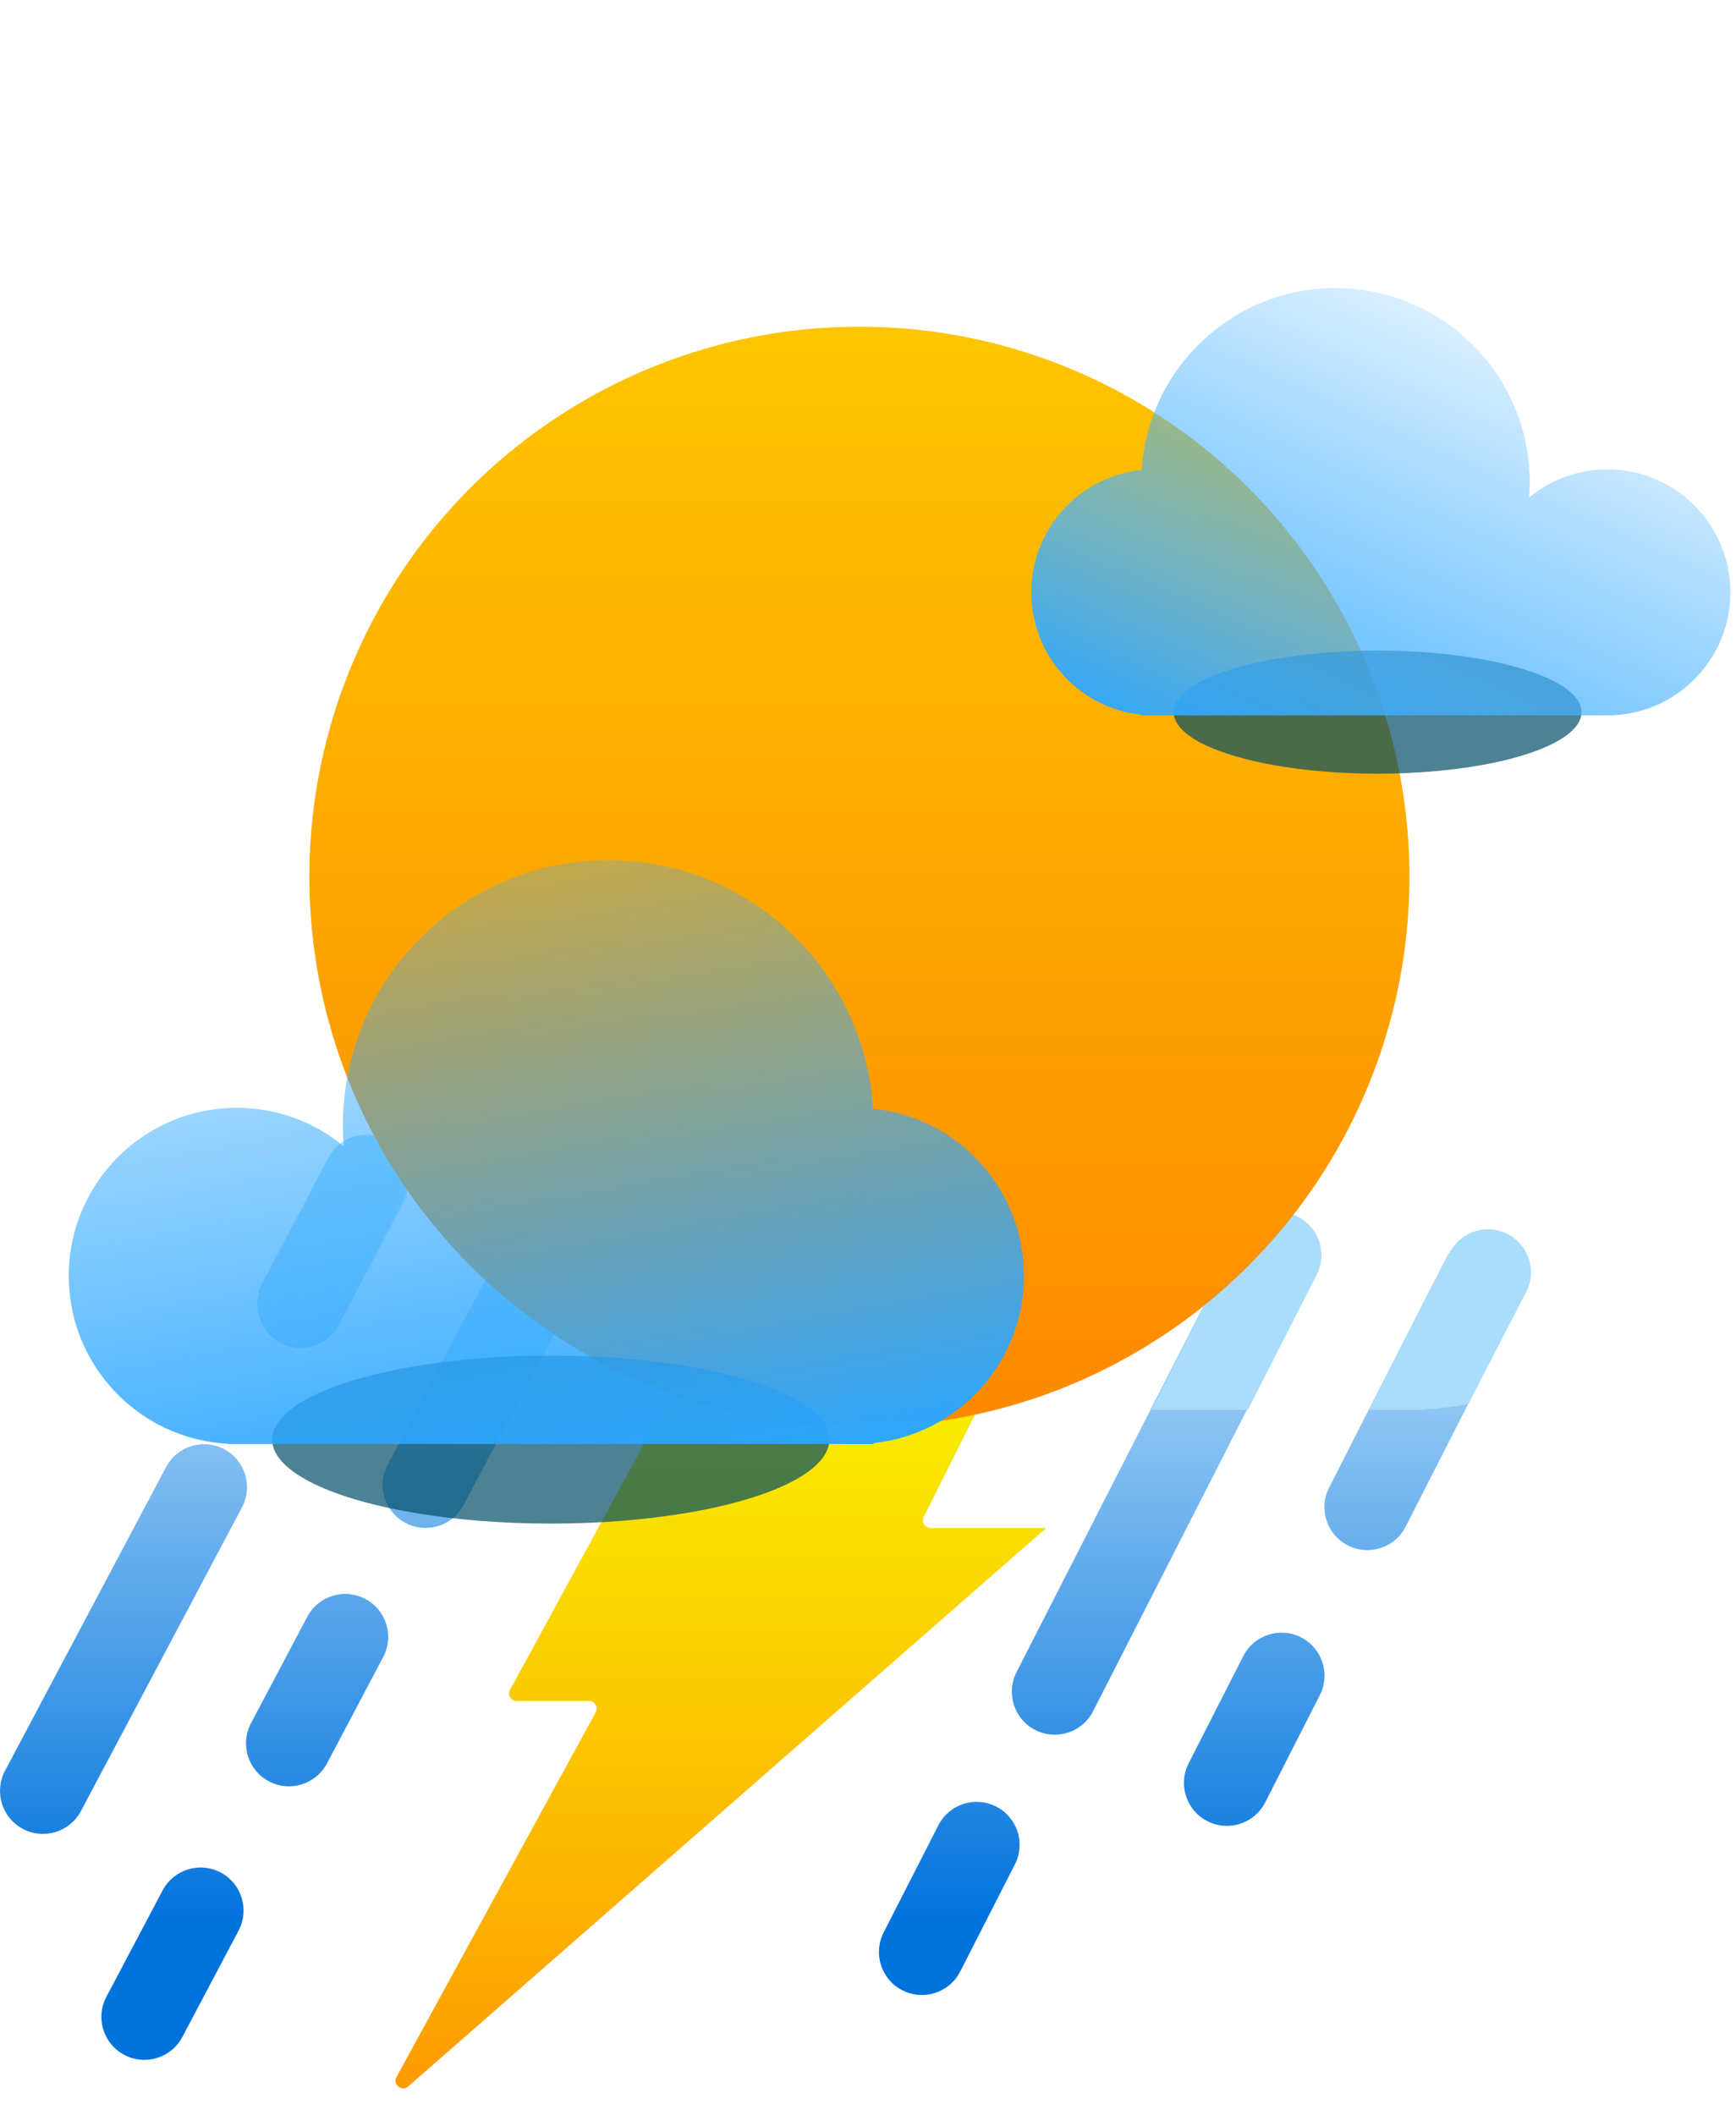 <svg width="101" height="123" viewBox="0 0 101 123" fill="none" xmlns="http://www.w3.org/2000/svg">
<path d="M29.678 98.282L42.779 74.232C42.857 74.089 43.006 74.001 43.169 74.001H60.153C60.483 74.001 60.697 74.348 60.55 74.643L53.744 88.233C53.596 88.528 53.811 88.876 54.141 88.876H60.871L23.75 121.357C23.377 121.683 22.83 121.245 23.068 120.81L34.659 99.595C34.82 99.299 34.606 98.938 34.269 98.938H30.068C29.731 98.938 29.517 98.578 29.678 98.282Z" fill="url(#paint0_linear_206_982)"/>
<path fill-rule="evenodd" clip-rule="evenodd" d="M22.414 66.622C23.634 67.269 24.098 68.782 23.451 70.002L19.703 77.069C19.056 78.289 17.542 78.754 16.323 78.107C15.103 77.46 14.639 75.946 15.285 74.727L19.034 67.659C19.681 66.439 21.194 65.975 22.414 66.622ZM32.94 70.9C34.161 71.546 34.627 73.059 33.982 74.279L26.97 87.54C26.325 88.76 24.812 89.227 23.592 88.581C22.371 87.936 21.905 86.423 22.55 85.202L29.562 71.942C30.207 70.721 31.72 70.255 32.94 70.9ZM75.238 71.234C76.468 71.862 76.956 73.368 76.328 74.597L63.594 99.534C62.967 100.764 61.461 101.252 60.231 100.624C59.001 99.996 58.514 98.49 59.141 97.261L71.875 72.323C72.503 71.094 74.009 70.606 75.238 71.234ZM57.957 105.077C59.187 105.705 59.675 107.211 59.047 108.441L55.863 114.675C55.236 115.905 53.73 116.392 52.5 115.764C51.27 115.137 50.782 113.631 51.41 112.401L54.594 106.167C55.222 104.937 56.727 104.449 57.957 105.077ZM73.609 104.835C72.982 106.066 71.477 106.555 70.246 105.928C69.016 105.301 68.527 103.796 69.154 102.565L72.332 96.329C72.959 95.098 74.464 94.609 75.694 95.236C76.925 95.863 77.414 97.368 76.787 98.598L73.609 104.835ZM78.418 89.89C79.648 90.517 81.154 90.028 81.781 88.797L88.591 75.432C89.218 74.202 88.728 72.697 87.498 72.07C86.268 71.443 84.763 71.932 84.136 73.162L77.326 86.527C76.699 87.758 77.188 89.263 78.418 89.89ZM22.295 96.38C22.941 95.159 22.474 93.646 21.254 93.001C20.033 92.356 18.52 92.822 17.875 94.042L14.603 100.23C13.958 101.451 14.424 102.964 15.644 103.609C16.865 104.255 18.378 103.788 19.023 102.568L22.295 96.38ZM13.881 112.292C14.527 111.071 14.06 109.559 12.84 108.913C11.619 108.268 10.106 108.734 9.461 109.955L6.189 116.143C5.543 117.363 6.01 118.876 7.23 119.521C8.451 120.167 9.963 119.701 10.609 118.48L13.881 112.292ZM14.08 87.671C14.727 86.451 14.263 84.938 13.043 84.291C11.823 83.644 10.31 84.108 9.663 85.328L0.292 102.997C-0.355 104.216 0.109 105.73 1.329 106.377C2.549 107.024 4.062 106.559 4.709 105.339L14.08 87.671Z" fill="url(#paint1_linear_206_982)"/>
<path fill-rule="evenodd" clip-rule="evenodd" d="M29.959 82.001H24.328L29.844 71.351C30.479 70.125 31.987 69.646 33.213 70.281C34.439 70.915 34.919 72.424 34.284 73.65L29.959 82.001ZM72.603 82.001H66.992L72.154 71.866C72.78 70.636 74.286 70.146 75.516 70.773C76.746 71.399 77.236 72.905 76.609 74.135L72.603 82.001ZM85.422 81.669C84.59 81.827 83.738 81.93 82.871 81.975V82.001H81.871H79.641C79.675 81.911 79.714 81.823 79.759 81.736L84.35 72.853C84.984 71.626 86.493 71.146 87.719 71.78C88.946 72.413 89.426 73.922 88.792 75.148L85.422 81.669ZM15.255 74.653C14.612 75.876 15.082 77.387 16.304 78.029C17.527 78.672 19.038 78.202 19.681 76.98L23.526 69.664C24.168 68.441 23.698 66.93 22.476 66.287C21.254 65.645 19.742 66.115 19.1 67.337L15.255 74.653Z" fill="#A9DDFA"/>
<g filter="url(#filter0_ddi_206_982)">
<circle cx="51" cy="48" r="32" fill="url(#paint2_linear_206_982)"/>
</g>
<g filter="url(#filter1_f_206_982)">
<ellipse cx="80.149" cy="41.422" rx="11.864" ry="3.578" fill="#004E67" fill-opacity="0.7"/>
</g>
<g filter="url(#filter2_bi_206_982)">
<path fill-rule="evenodd" clip-rule="evenodd" d="M89 27.299C89 27.596 88.989 27.89 88.966 28.181C90.203 27.159 91.79 26.546 93.52 26.546C97.472 26.546 100.675 29.749 100.675 33.701C100.675 37.527 97.673 40.652 93.896 40.847V40.857H93.534C93.53 40.857 93.525 40.857 93.52 40.857C93.515 40.857 93.51 40.857 93.505 40.857H67.171C67.166 40.857 67.161 40.857 67.156 40.857C67.151 40.857 67.146 40.857 67.141 40.857H66.403V40.818C62.805 40.442 60 37.399 60 33.701C60 29.996 62.816 26.948 66.425 26.582C66.794 20.676 71.702 16 77.701 16C83.941 16 89 21.059 89 27.299Z" fill="url(#paint3_linear_206_982)"/>
</g>
<g filter="url(#filter3_f_206_982)">
<ellipse cx="16.208" cy="4.888" rx="16.208" ry="4.888" transform="matrix(-1 0 0 1 48.251 78.844)" fill="#004E67" fill-opacity="0.7"/>
</g>
<g filter="url(#filter4_bi_206_982)">
<path fill-rule="evenodd" clip-rule="evenodd" d="M19.951 64.436C19.951 64.842 19.967 65.244 19.997 65.642C18.307 64.246 16.14 63.407 13.776 63.407C8.377 63.407 4 67.784 4 73.184C4 78.411 8.102 82.679 13.262 82.947V82.96H13.764C13.768 82.96 13.772 82.96 13.776 82.96C13.78 82.96 13.785 82.96 13.789 82.96H49.783C49.787 82.96 49.791 82.96 49.795 82.96C49.799 82.96 49.803 82.96 49.807 82.96H50.824V82.907C55.74 82.393 59.571 78.236 59.571 73.184C59.571 68.122 55.724 63.958 50.794 63.458C50.289 55.388 43.584 49 35.388 49C26.862 49 19.951 55.911 19.951 64.436Z" fill="url(#paint4_linear_206_982)"/>
</g>
<defs>
<filter id="filter0_ddi_206_982" x="3" y="0" width="96" height="96" filterUnits="userSpaceOnUse" color-interpolation-filters="sRGB">
<feFlood flood-opacity="0" result="BackgroundImageFix"/>
<feColorMatrix in="SourceAlpha" type="matrix" values="0 0 0 0 0 0 0 0 0 0 0 0 0 0 0 0 0 0 127 0" result="hardAlpha"/>
<feOffset/>
<feGaussianBlur stdDeviation="8"/>
<feComposite in2="hardAlpha" operator="out"/>
<feColorMatrix type="matrix" values="0 0 0 0 0.992 0 0 0 0 0.774 0 0 0 0 0 0 0 0 1 0"/>
<feBlend mode="normal" in2="BackgroundImageFix" result="effect1_dropShadow_206_982"/>
<feColorMatrix in="SourceAlpha" type="matrix" values="0 0 0 0 0 0 0 0 0 0 0 0 0 0 0 0 0 0 127 0" result="hardAlpha"/>
<feOffset/>
<feGaussianBlur stdDeviation="5.5"/>
<feComposite in2="hardAlpha" operator="out"/>
<feColorMatrix type="matrix" values="0 0 0 0 0.992 0 0 0 0 0.773 0 0 0 0 0 0 0 0 0.45 0"/>
<feBlend mode="normal" in2="effect1_dropShadow_206_982" result="effect2_dropShadow_206_982"/>
<feBlend mode="normal" in="SourceGraphic" in2="effect2_dropShadow_206_982" result="shape"/>
<feColorMatrix in="SourceAlpha" type="matrix" values="0 0 0 0 0 0 0 0 0 0 0 0 0 0 0 0 0 0 127 0" result="hardAlpha"/>
<feOffset dx="-1" dy="3"/>
<feGaussianBlur stdDeviation="2.5"/>
<feComposite in2="hardAlpha" operator="arithmetic" k2="-1" k3="1"/>
<feColorMatrix type="matrix" values="0 0 0 0 1 0 0 0 0 0.9 0 0 0 0 0 0 0 0 0.35 0"/>
<feBlend mode="normal" in2="shape" result="effect3_innerShadow_206_982"/>
</filter>
<filter id="filter1_f_206_982" x="60" y="29.558" width="40.299" height="23.727" filterUnits="userSpaceOnUse" color-interpolation-filters="sRGB">
<feFlood flood-opacity="0" result="BackgroundImageFix"/>
<feBlend mode="normal" in="SourceGraphic" in2="BackgroundImageFix" result="shape"/>
<feGaussianBlur stdDeviation="4.143" result="effect1_foregroundBlur_206_982"/>
</filter>
<filter id="filter2_bi_206_982" x="57.364" y="13.364" width="45.948" height="30.13" filterUnits="userSpaceOnUse" color-interpolation-filters="sRGB">
<feFlood flood-opacity="0" result="BackgroundImageFix"/>
<feGaussianBlur in="BackgroundImageFix" stdDeviation="1.318"/>
<feComposite in2="SourceAlpha" operator="in" result="effect1_backgroundBlur_206_982"/>
<feBlend mode="normal" in="SourceGraphic" in2="effect1_backgroundBlur_206_982" result="shape"/>
<feColorMatrix in="SourceAlpha" type="matrix" values="0 0 0 0 0 0 0 0 0 0 0 0 0 0 0 0 0 0 127 0" result="hardAlpha"/>
<feOffset dy="0.753"/>
<feGaussianBlur stdDeviation="1.506"/>
<feComposite in2="hardAlpha" operator="arithmetic" k2="-1" k3="1"/>
<feColorMatrix type="matrix" values="0 0 0 0 0 0 0 0 0 0.82 0 0 0 0 1 0 0 0 0.25 0"/>
<feBlend mode="normal" in2="shape" result="effect2_innerShadow_206_982"/>
</filter>
<filter id="filter3_f_206_982" x="4.515" y="67.524" width="55.057" height="32.417" filterUnits="userSpaceOnUse" color-interpolation-filters="sRGB">
<feFlood flood-opacity="0" result="BackgroundImageFix"/>
<feBlend mode="normal" in="SourceGraphic" in2="BackgroundImageFix" result="shape"/>
<feGaussianBlur stdDeviation="5.66" result="effect1_foregroundBlur_206_982"/>
</filter>
<filter id="filter4_bi_206_982" x="0.398" y="45.398" width="62.775" height="41.164" filterUnits="userSpaceOnUse" color-interpolation-filters="sRGB">
<feFlood flood-opacity="0" result="BackgroundImageFix"/>
<feGaussianBlur in="BackgroundImageFix" stdDeviation="1.801"/>
<feComposite in2="SourceAlpha" operator="in" result="effect1_backgroundBlur_206_982"/>
<feBlend mode="normal" in="SourceGraphic" in2="effect1_backgroundBlur_206_982" result="shape"/>
<feColorMatrix in="SourceAlpha" type="matrix" values="0 0 0 0 0 0 0 0 0 0 0 0 0 0 0 0 0 0 127 0" result="hardAlpha"/>
<feOffset dy="1.029"/>
<feGaussianBlur stdDeviation="2.058"/>
<feComposite in2="hardAlpha" operator="arithmetic" k2="-1" k3="1"/>
<feColorMatrix type="matrix" values="0 0 0 0 0 0 0 0 0 0.82 0 0 0 0 1 0 0 0 0.25 0"/>
<feBlend mode="normal" in2="shape" result="effect2_innerShadow_206_982"/>
</filter>
<linearGradient id="paint0_linear_206_982" x1="41.371" y1="74.001" x2="41.371" y2="123" gradientUnits="userSpaceOnUse">
<stop stop-color="#F8FD00"/>
<stop offset="1" stop-color="#FD9800"/>
</linearGradient>
<linearGradient id="paint1_linear_206_982" x1="46.371" y1="57.001" x2="46.371" y2="112" gradientUnits="userSpaceOnUse">
<stop offset="0.168" stop-color="#D7F0FF"/>
<stop offset="1" stop-color="#0072DC"/>
</linearGradient>
<linearGradient id="paint2_linear_206_982" x1="51" y1="16" x2="51" y2="80" gradientUnits="userSpaceOnUse">
<stop stop-color="#FDC500"/>
<stop offset="1" stop-color="#FD8900"/>
</linearGradient>
<linearGradient id="paint3_linear_206_982" x1="81.091" y1="49.708" x2="96.344" y2="16" gradientUnits="userSpaceOnUse">
<stop stop-color="#2BA6FF"/>
<stop offset="0.3" stop-color="#48B2FF" stop-opacity="0.75"/>
<stop offset="1" stop-color="#3BADFF" stop-opacity="0"/>
</linearGradient>
<linearGradient id="paint4_linear_206_982" x1="30.757" y1="95.052" x2="20" y2="35.5" gradientUnits="userSpaceOnUse">
<stop offset="0.131" stop-color="#2BA6FF"/>
<stop offset="1" stop-color="#3BADFF" stop-opacity="0"/>
</linearGradient>
</defs>
</svg>
